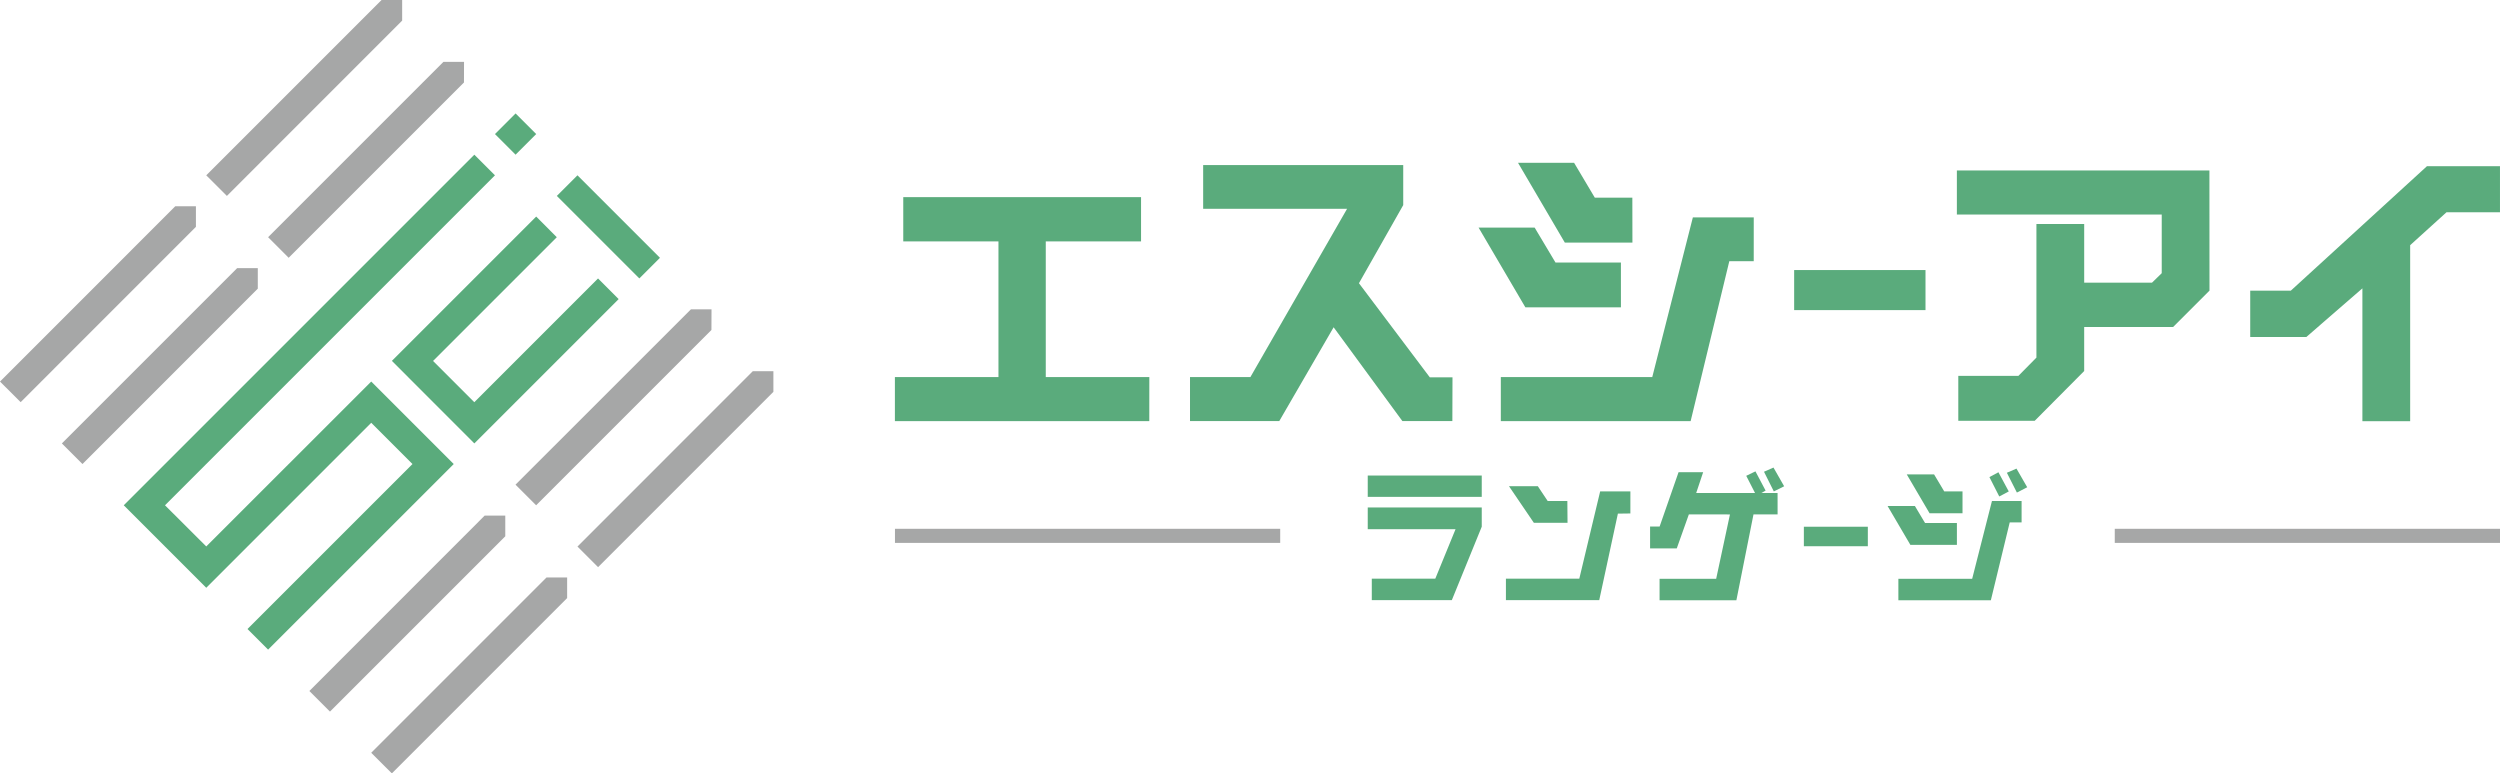 <svg xmlns="http://www.w3.org/2000/svg" width="152.445" height="47.16" viewBox="0 0 152.445 47.16">
  <g id="Group_218" data-name="Group 218" transform="translate(0 0)">
    <path id="Path_174" data-name="Path 174" d="M49.712,21.192H34.2V18.505h6.315v-8.27H34.71v-2.7h14.5v2.7H43.4v8.27h6.315Z" transform="translate(20.369 4.486)" fill="#5aab7c"/>
    <path id="Path_175" data-name="Path 175" d="M61.478,21.921H58.431L54.238,16.2l-3.315,5.721H45.48V19.235h3.684L55.058,8.977H46.282V6.308h12.2V8.751l-2.7,4.763,4.321,5.739h1.383Z" transform="translate(27.084 3.756)" fill="#5aab7c"/>
    <path id="Path_176" data-name="Path 176" d="M72.781,10.978H71.292L68.934,20.73H57.359V18.043h9.235l2.475-9.734h3.713Z" transform="translate(34.158 4.948)" fill="#5aab7c"/>
    <path id="Path_177" data-name="Path 177" d="M64.993,11.087H60.87L58.016,6.221h3.419L62.7,8.35h2.288Z" transform="translate(34.549 3.705)" fill="#5aab7c"/>
    <path id="Path_178" data-name="Path 178" d="M65.189,13.563H59.363L56.509,8.7h3.419l1.27,2.128h3.99Z" transform="translate(33.652 5.179)" fill="#5aab7c"/>
    <rect id="Rectangle_176" data-name="Rectangle 176" width="8.009" height="2.443" transform="translate(109.404 16.467)" fill="#5aab7c"/>
    <path id="Path_179" data-name="Path 179" d="M90.193,13.843l-2.215,2.215H82.552v2.687L79.535,21.78H74.876V19.041H78.54l1.1-1.115V9.779h2.913v3.576h4.136l.592-.576V9.2H74.789V6.516h15.4Z" transform="translate(44.537 3.88)" fill="#5aab7c"/>
    <path id="Path_180" data-name="Path 180" d="M96.776,6.352l-8.3,7.588H86v2.826h3.422L92.84,13.8V21.9h2.913V11.167L97.969,9.16h3.261V6.352Z" transform="translate(51.214 3.783)" fill="#5aab7c"/>
    <rect id="Rectangle_177" data-name="Rectangle 177" width="3.901" height="1.189" transform="translate(109.996 32.119)" fill="#5aab7c"/>
    <path id="Path_181" data-name="Path 181" d="M59.225,21.294,57.4,25.773H52.52V24.464h3.872l1.235-3.017H52.273V20.122h6.952Zm0-1.819H52.273v-1.3h6.952Z" transform="translate(31.129 10.823)" fill="#5aab7c"/>
    <path id="Path_182" data-name="Path 182" d="M61.311,20.814H59.258l-1.516-2.231H59.5l.6.9h1.2Zm3.832-.57-.761.01L63.244,25.53h-5.69V24.222h4.474L63.3,18.9h1.844Z" transform="translate(34.274 11.066)" fill="#5aab7c"/>
    <path id="Path_183" data-name="Path 183" d="M70.839,20.727H69.369l-1.043,5.235H63.642V24.654h3.451l.841-3.927H65.427L64.69,22.8H63.064V21.466h.581L64.8,18.152h1.5l-.424,1.267h3.587l-.536-1.047.562-.271.619,1.173-.254.145h.984Zm.4-1.717-.629.314-.6-1.2.578-.255Z" transform="translate(37.555 10.642)" fill="#5aab7c"/>
    <path id="Path_184" data-name="Path 184" d="M76.033,18.345l.6,1.181.579-.306-.63-1.171Z" transform="translate(45.278 10.748)" fill="#5aab7c"/>
    <path id="Path_185" data-name="Path 185" d="M76.7,18.163l.611,1.208.629-.324-.654-1.138Z" transform="translate(45.675 10.665)" fill="#5aab7c"/>
    <path id="Path_186" data-name="Path 186" d="M80.067,20.45h-.724L78.192,25.2H72.553v-1.31h4.5l1.206-4.742h1.808Z" transform="translate(43.206 11.404)" fill="#5aab7c"/>
    <path id="Path_187" data-name="Path 187" d="M76.273,20.5H74.264l-1.391-2.371h1.666l.619,1.037h1.115Z" transform="translate(43.397 10.798)" fill="#5aab7c"/>
    <path id="Path_188" data-name="Path 188" d="M76.368,21.709H73.531L72.14,19.338h1.666l.619,1.037h1.943Z" transform="translate(42.96 11.516)" fill="#5aab7c"/>
    <rect id="Rectangle_178" data-name="Rectangle 178" width="23.491" height="0.86" transform="translate(54.573 32.245)" fill="#a6a7a7"/>
    <rect id="Rectangle_179" data-name="Rectangle 179" width="23.491" height="0.86" transform="translate(128.954 32.245)" fill="#a6a7a7"/>
    <path id="Path_189" data-name="Path 189" d="M4.729,27.29,9.76,32.321,19.82,22.259l2.516,2.516L12.274,34.835l1.257,1.257L24.85,24.776,19.82,19.745,9.76,29.8,7.244,27.29,27.365,7.169,26.108,5.912Z" transform="translate(2.817 3.521)" fill="#5aab7c"/>
    <path id="Path_190" data-name="Path 190" d="M20.006,22.109l8.8-8.8-1.257-1.259-7.545,7.547-2.515-2.516,7.545-7.545L23.778,8.276l-8.8,8.8Z" transform="translate(8.918 4.929)" fill="#5aab7c"/>
    <rect id="Rectangle_180" data-name="Rectangle 180" width="1.778" height="7.114" transform="translate(33.955 11.947) rotate(-45)" fill="#5aab7c"/>
    <rect id="Rectangle_181" data-name="Rectangle 181" width="1.778" height="1.778" transform="translate(30.182 8.175) rotate(-45)" fill="#5aab7c"/>
    <path id="Path_191" data-name="Path 191" d="M18.572,0,7.882,10.69l1.259,1.257L19.829,1.257V0Z" transform="translate(4.694)" fill="#a6a7a7"/>
    <path id="Path_192" data-name="Path 192" d="M10.689,7.882,0,18.572l1.259,1.257L11.947,9.139V7.882Z" transform="translate(0 4.694)" fill="#a6a7a7"/>
    <path id="Path_193" data-name="Path 193" d="M22.194,2.365H20.936l-10.69,10.69L11.5,14.312l10.69-10.69Z" transform="translate(6.102 1.408)" fill="#a6a7a7"/>
    <path id="Path_194" data-name="Path 194" d="M31.652,11.823H30.395L19.7,22.513l1.257,1.257,10.69-10.69Z" transform="translate(11.735 7.041)" fill="#a6a7a7"/>
    <path id="Path_195" data-name="Path 195" d="M34.017,14.188H32.759L22.07,24.878l1.257,1.257,10.69-10.69Z" transform="translate(13.143 8.449)" fill="#a6a7a7"/>
    <path id="Path_196" data-name="Path 196" d="M14.312,10.247H13.054L2.365,20.937l1.257,1.257L14.312,11.5Z" transform="translate(1.408 6.102)" fill="#a6a7a7"/>
    <path id="Path_197" data-name="Path 197" d="M23.77,19.705H22.513L11.823,30.4l1.257,1.257,10.69-10.69Z" transform="translate(7.041 11.735)" fill="#a6a7a7"/>
    <path id="Path_198" data-name="Path 198" d="M24.877,22.07l-10.69,10.69,1.259,1.257,10.688-10.69V22.07Z" transform="translate(8.449 13.143)" fill="#a6a7a7"/>
  </g>
</svg>
